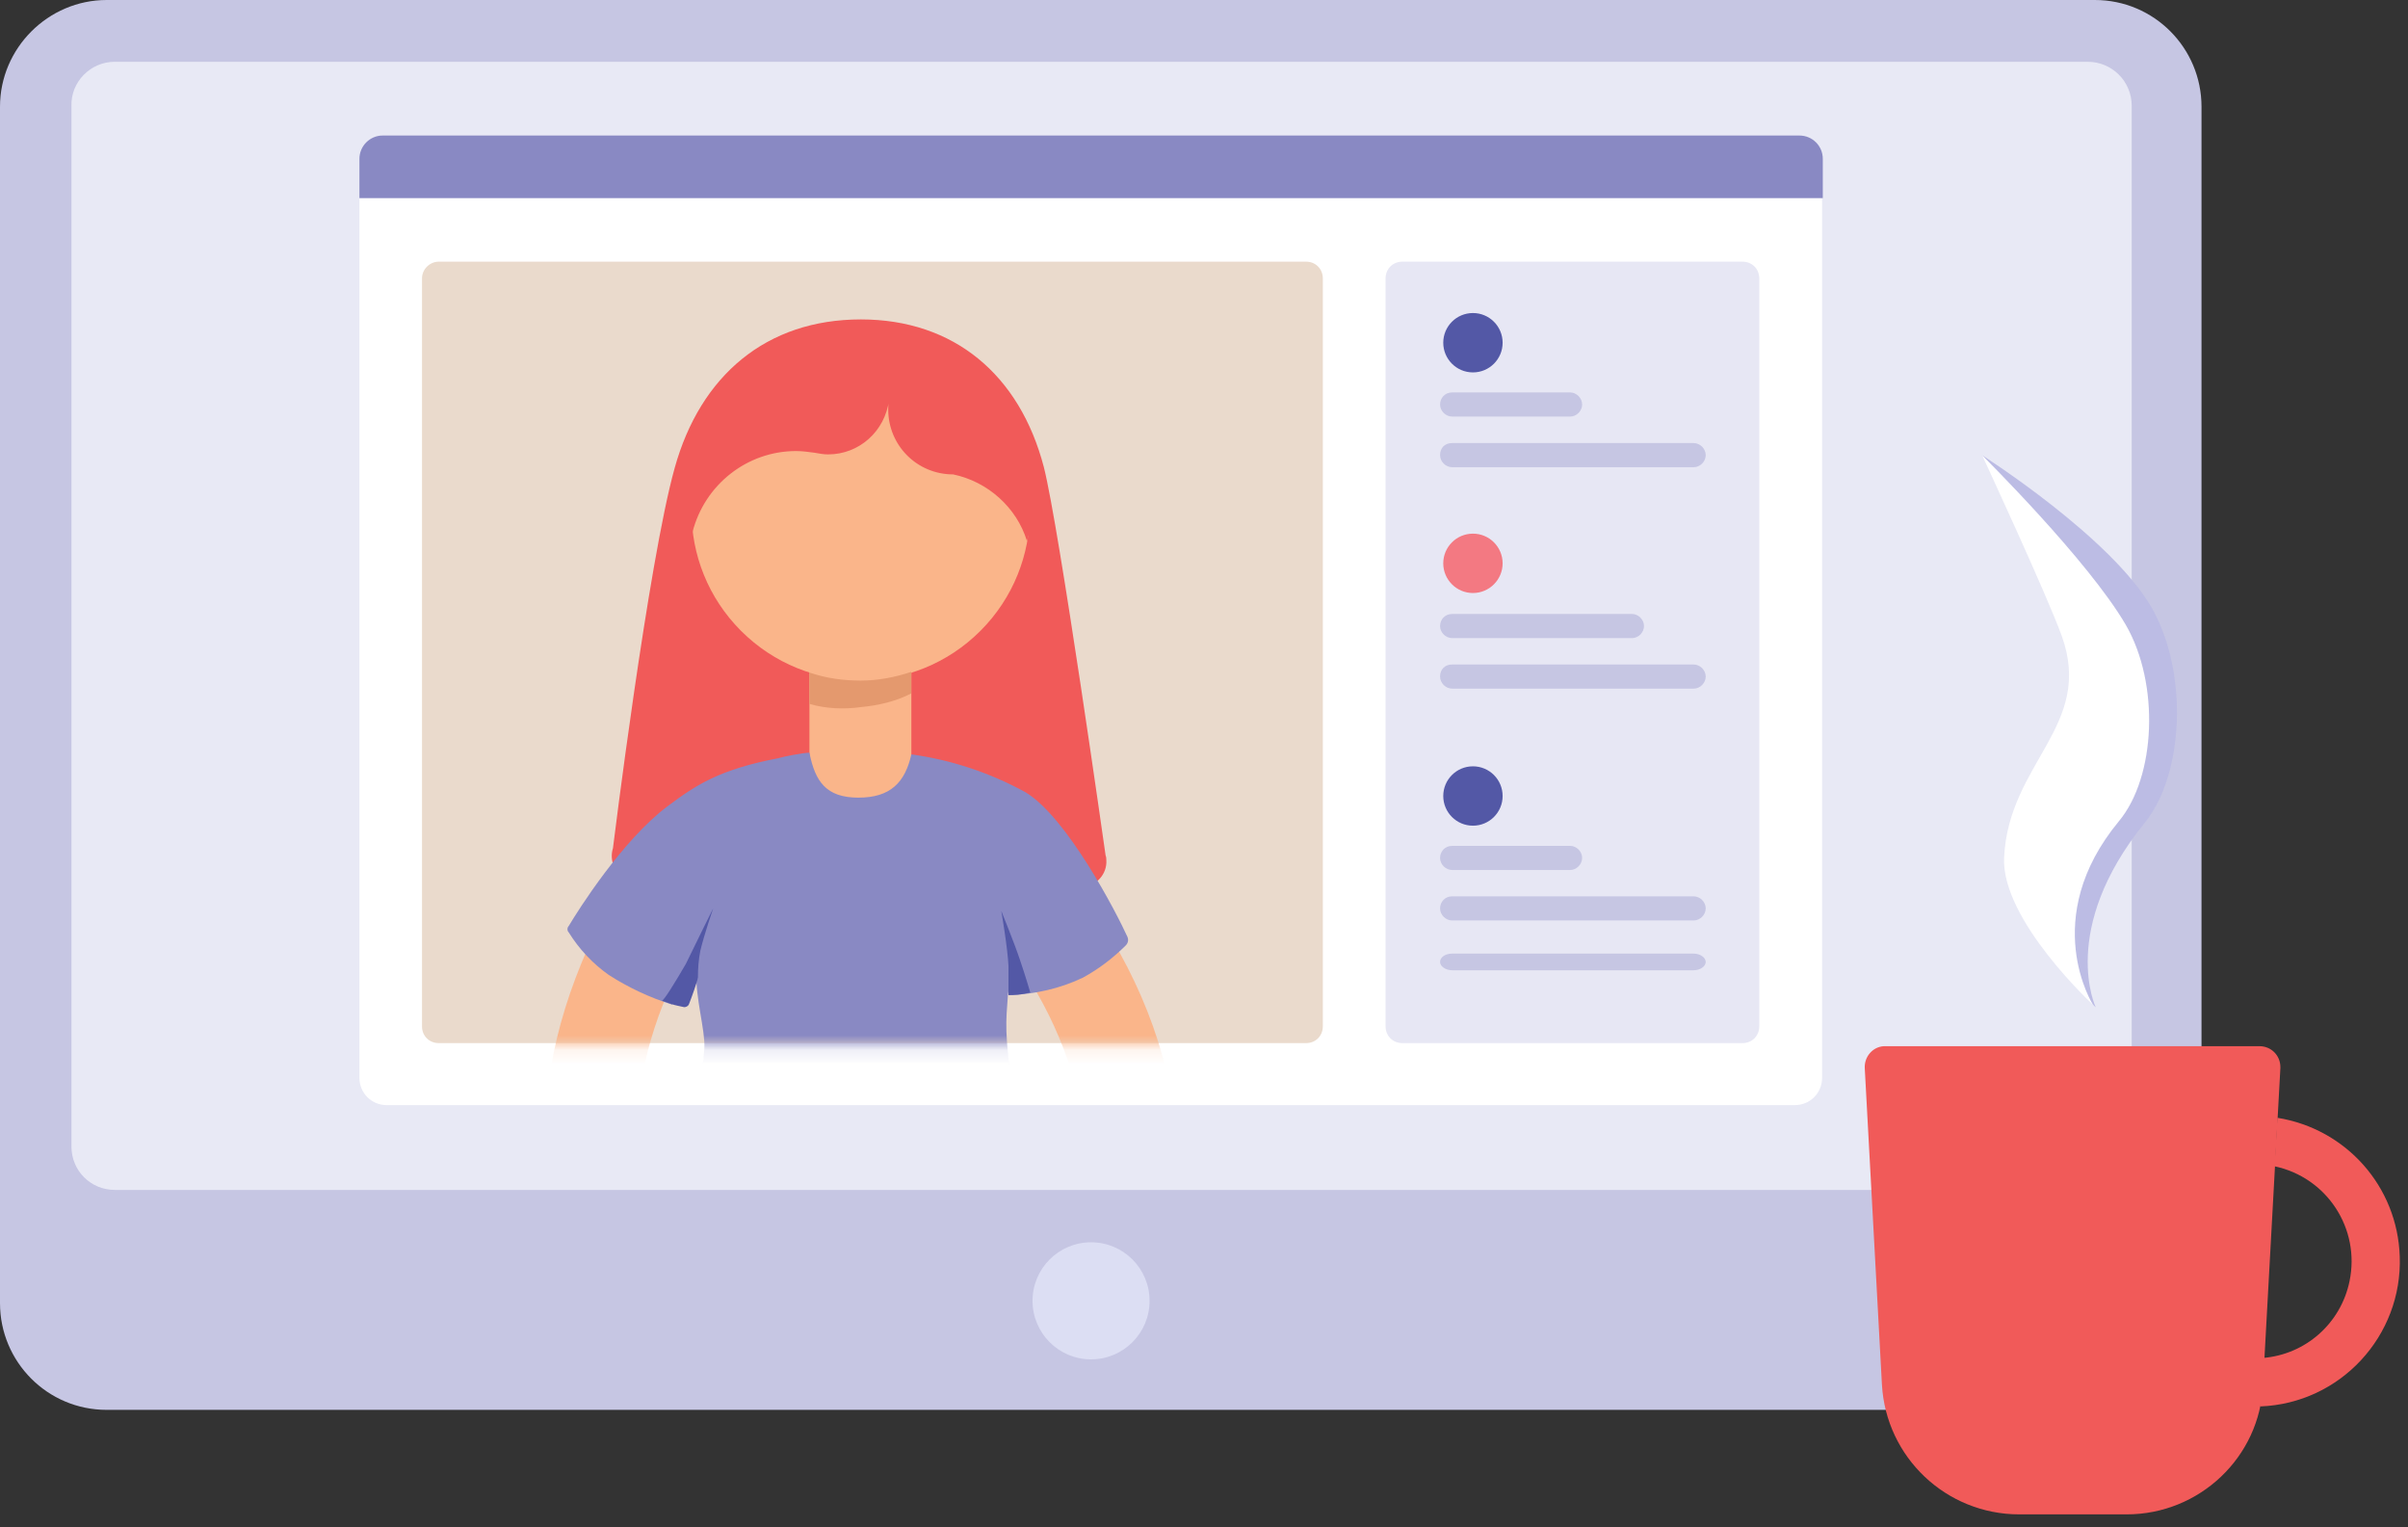 <svg width="164" height="104" viewBox="0 0 164 104" fill="none" xmlns="http://www.w3.org/2000/svg">
<rect x="0" y="0" width="164" height="104" fill="#333333" stroke="none"/>
<path d="M7.266 0H142.671C146.713 0 149.937 3.278 149.937 7.266V88.734C149.937 92.777 146.659 96 142.671 96H7.266C3.223 96 0 92.722 0 88.734V7.266C0 3.28 3.278 0 7.266 0Z" fill="#C6C6E3"/>
<path d="M7.814 4.206H142.179C143.824 4.206 145.183 5.519 145.183 7.21V78.077C145.183 79.721 143.87 81.023 142.179 81.023H7.814C6.17 81.023 4.867 79.71 4.867 78.077V7.22C4.81 5.576 6.17 4.206 7.814 4.206Z" fill="#E8E9F5"/>
<path d="M74.308 92.561C76.509 92.561 78.293 90.777 78.293 88.576C78.293 86.374 76.509 84.59 74.308 84.59C72.106 84.59 70.322 86.374 70.322 88.576C70.322 90.777 72.106 92.561 74.308 92.561Z" fill="#DCDEF3"/>
<path d="M24.479 13.5H124.096V73.389C124.096 74.429 123.274 75.251 122.234 75.251H26.34C25.301 75.251 24.479 74.429 24.479 73.389C24.479 73.436 24.479 13.5 24.479 13.5Z" fill="white"/>
<path d="M95.509 17.817H118.675C119.326 17.817 119.817 18.308 119.817 18.96V69.885C119.817 70.536 119.326 71.027 118.675 71.027H95.509C94.858 71.027 94.367 70.536 94.367 69.885V18.962C94.364 18.311 94.855 17.817 95.509 17.817Z" fill="#E7E7F4"/>
<path d="M29.884 17.817H88.951C89.602 17.817 90.093 18.308 90.093 18.96V69.885C90.093 70.536 89.602 71.027 88.951 71.027H29.884C29.232 71.027 28.741 70.536 28.741 69.885V18.962C28.741 18.311 29.289 17.817 29.884 17.817Z" fill="#EADACC"/>
<path d="M98.9 26.721H106.932C107.366 26.721 107.754 27.098 107.754 27.543C107.754 27.977 107.377 28.365 106.932 28.365H98.9C98.466 28.365 98.078 27.988 98.078 27.543C98.078 27.106 98.406 26.721 98.9 26.721Z" fill="#C6C6E3"/>
<path d="M98.9 30.169H115.348C115.782 30.169 116.17 30.546 116.17 30.991C116.17 31.425 115.793 31.813 115.348 31.813H98.9C98.466 31.813 98.078 31.436 98.078 30.991C98.078 30.489 98.406 30.169 98.9 30.169Z" fill="#C6C6E3"/>
<path d="M98.9 45.247H115.348C115.782 45.247 116.17 45.624 116.17 46.069C116.17 46.503 115.793 46.891 115.348 46.891H98.9C98.466 46.891 98.078 46.514 98.078 46.069C98.078 45.578 98.406 45.247 98.9 45.247Z" fill="#C6C6E3"/>
<path d="M98.9 41.806H111.145C111.579 41.806 111.967 42.183 111.967 42.628C111.967 43.062 111.59 43.45 111.145 43.45H98.9C98.466 43.45 98.078 43.073 98.078 42.628C98.078 42.185 98.406 41.806 98.9 41.806Z" fill="#C6C6E3"/>
<path d="M98.9 61.032H115.348C115.782 61.032 116.17 61.409 116.17 61.854C116.17 62.288 115.793 62.676 115.348 62.676H98.9C98.466 62.676 98.078 62.299 98.078 61.854C98.078 61.42 98.406 61.032 98.9 61.032Z" fill="#C6C6E3"/>
<path d="M98.9 57.596H106.932C107.366 57.596 107.754 57.973 107.754 58.418C107.754 58.852 107.377 59.24 106.932 59.24H98.9C98.466 59.24 98.078 58.863 98.078 58.418C98.078 57.984 98.406 57.596 98.9 57.596Z" fill="#C6C6E3"/>
<path d="M98.9 64.933H115.348C115.782 64.933 116.17 65.193 116.17 65.5C116.17 65.801 115.793 66.067 115.348 66.067H98.9C98.466 66.067 98.078 65.806 98.078 65.5C98.078 65.201 98.406 64.933 98.9 64.933Z" fill="#C6C6E3"/>
<path d="M100.317 52.18C101.435 52.18 102.338 53.086 102.338 54.201C102.338 55.319 101.432 56.222 100.317 56.222C99.199 56.222 98.295 55.316 98.295 54.201C98.295 53.083 99.199 52.18 100.317 52.18Z" fill="#5358A6"/>
<path d="M100.317 21.315C101.435 21.315 102.338 22.222 102.338 23.337C102.338 24.455 101.432 25.358 100.317 25.358C99.199 25.358 98.295 24.452 98.295 23.337C98.295 22.219 99.199 21.315 100.317 21.315Z" fill="#5358A6"/>
<path d="M100.317 36.337C101.435 36.337 102.338 37.243 102.338 38.358C102.338 39.473 101.432 40.38 100.317 40.38C99.199 40.38 98.295 39.473 98.295 38.358C98.295 37.243 99.199 36.337 100.317 36.337Z" fill="#F37982"/>
<mask id="mask0" mask-type="alpha" maskUnits="userSpaceOnUse" x="28" y="17" width="62" height="55">
<path d="M29.783 17.954H88.85C89.502 17.954 89.993 18.445 89.993 19.096V70.021C89.993 70.672 89.502 71.163 88.85 71.163H29.783C29.132 71.163 28.641 70.672 28.641 70.021V19.099C28.641 18.448 29.189 17.954 29.783 17.954Z" fill="#EADACC"/>
</mask>
<g mask="url(#mask0)">
<path d="M42.071 60.542C39.068 65.841 37.206 71.256 37.046 77.369C36.886 83.105 38.142 88.792 43.167 92.23C46.502 94.525 49.885 89.283 46.559 86.985C43.281 84.69 43.121 80.267 43.338 76.544C43.612 71.954 45.029 67.908 47.324 63.922C49.28 60.439 44.093 57.047 42.071 60.542Z" fill="#FAB58A"/>
<path d="M67.863 63.498C70.65 67.107 72.671 70.878 73.599 75.412C74.364 79.238 74.638 82.847 71.464 85.682C68.517 88.411 72.606 93.116 75.564 90.379C77.528 88.631 79.001 86.336 79.823 83.821C80.645 80.977 80.428 78.191 79.937 75.298C78.898 69.234 76.329 64.15 72.557 59.342C70.102 56.224 65.351 60.324 67.863 63.498Z" fill="#FAB58A"/>
<path d="M75.298 58.246C75.298 58.246 72.134 35.891 71.092 31.803C69.448 25.519 64.971 21.75 58.63 21.75C52.186 21.75 47.699 25.576 45.951 31.86C44.147 38.303 41.746 57.755 41.746 57.755C41.472 58.634 41.906 59.559 42.785 59.833C44.806 60.598 49.069 61.968 58.627 61.855C67.15 61.74 71.58 60.598 73.762 60.381C74.687 60.324 75.406 59.502 75.349 58.577C75.346 58.474 75.346 58.36 75.298 58.246Z" fill="#F15A59"/>
<path d="M55.127 43.773H62.07V55.63C62.07 56.612 61.248 57.435 60.266 57.435H56.931C55.949 57.435 55.127 56.612 55.127 55.63V43.773Z" fill="#FAB58A"/>
<path d="M66.771 42.958C71.272 38.456 71.272 31.159 66.771 26.658C62.27 22.157 54.973 22.157 50.471 26.658C45.97 31.159 45.97 38.456 50.471 42.958C54.973 47.459 62.27 47.459 66.771 42.958Z" fill="#FAB58A"/>
<path d="M46.879 34.37C46.879 34.53 46.879 34.748 46.936 34.918V34.975C46.936 35.192 46.993 35.352 47.05 35.58C47.107 35.797 47.107 36.014 47.164 36.232C47.986 33.011 50.876 30.713 54.213 30.713C54.647 30.713 55.035 30.77 55.469 30.827C55.8 30.884 56.074 30.941 56.395 30.941C58.53 30.941 60.277 29.354 60.551 27.229C60.494 27.446 60.494 27.663 60.494 27.88C60.494 30.336 62.459 32.303 64.917 32.303C67.269 32.794 69.234 34.541 69.942 36.837C70.102 36.346 70.216 35.797 70.273 35.249V35.192C70.33 34.975 70.33 34.758 70.33 34.541V34.381C70.33 34.107 70.33 33.89 70.33 33.616C70.33 33.342 70.33 33.182 70.33 32.965C70.33 32.908 70.33 32.851 70.33 32.805C70.33 32.645 70.33 32.474 70.273 32.371C70.216 32.257 70.273 32.257 70.216 32.154C70.159 32.04 70.159 31.88 70.159 31.72L70.102 31.502C70.045 31.342 70.045 31.228 69.988 31.068C69.931 30.908 69.931 30.954 69.931 30.908L69.817 30.474C69.817 30.417 69.76 30.36 69.76 30.314C69.703 30.154 69.646 29.983 69.6 29.88C69.6 29.823 69.6 29.823 69.543 29.766C69.486 29.606 69.429 29.435 69.383 29.275V29.218C69.326 29.058 69.223 28.841 69.166 28.67C68.127 26.535 66.493 24.738 64.469 23.531C63.818 23.154 63.156 22.823 62.448 22.606H62.391C62.174 22.549 61.957 22.492 61.786 22.389H61.672C61.181 22.275 60.746 22.172 60.255 22.115H60.095L59.547 22.058H59.33C59.113 22.058 58.839 22.058 58.622 22.058C52.121 22.058 46.879 27.302 46.879 33.8C46.879 34.018 46.879 34.235 46.879 34.452C46.879 34.313 46.879 34.37 46.879 34.37Z" fill="#F15A59"/>
<path d="M69.828 53.936C67.429 52.623 64.803 51.744 62.071 51.367C61.636 53.274 60.654 54.313 58.462 54.313C56.27 54.313 55.515 53.217 55.127 51.253C54.693 51.253 53.323 51.527 52.992 51.63C49.006 52.395 47.419 53.434 45.452 54.908C42.391 57.203 39.388 61.957 38.734 63.053C38.62 63.167 38.62 63.384 38.734 63.487C39.442 64.629 40.378 65.622 41.463 66.387C42.834 67.266 44.25 67.918 45.78 68.409C45.78 68.409 46.705 66.661 47.036 66.01C47.414 65.131 48.407 62.185 48.407 62.185C47.858 63.441 47.528 64.811 47.424 66.17C47.367 68.032 48.029 70.102 47.972 71.358C47.812 73.54 47.367 75.675 46.716 77.753C46.659 78.027 46.773 78.244 47.047 78.358C50.542 79.18 54.153 79.671 57.762 79.728C61.645 79.728 65.519 79.454 69.345 78.849C69.619 78.792 69.779 78.575 69.722 78.301C69.722 78.301 69.722 78.301 69.722 78.244C69.231 76.166 68.843 74.088 68.683 72.017C68.352 69.174 68.683 68.626 68.683 66.556C68.569 65.082 68.352 63.552 68.078 62.076L68.683 67.763C70.43 67.706 72.177 67.329 73.765 66.564C74.861 65.959 75.786 65.251 76.665 64.382C76.825 64.222 76.882 64.005 76.779 63.777C76.055 62.185 72.671 55.629 69.828 53.936Z" fill="#8989C3"/>
<path d="M58.622 46.343C57.423 46.343 56.27 46.183 55.127 45.795V47.931C56.27 48.261 57.48 48.308 58.622 48.148C59.821 48.034 60.974 47.77 62.059 47.222V45.749C60.977 46.115 59.775 46.343 58.622 46.343Z" fill="#E4996E"/>
<path d="M68.194 62.024C68.194 62.024 68.629 64.537 68.685 65.793C68.685 66.558 68.685 67.757 68.685 67.757C68.685 67.757 69.234 67.757 69.564 67.701C69.895 67.644 70.17 67.587 70.17 67.587C70.17 67.587 69.839 66.444 69.461 65.348C69.12 64.312 68.194 62.024 68.194 62.024Z" fill="#5358A6"/>
<path d="M48.572 61.853C48.572 61.853 47.967 63.601 47.693 64.754C47.579 65.359 47.533 65.953 47.533 66.558C47.476 66.889 47.099 67.928 46.928 68.363C46.871 68.523 46.711 68.58 46.597 68.58C46.38 68.523 45.992 68.466 45.718 68.363C45.284 68.203 44.953 68.089 45.067 68.145C45.181 68.203 46.049 66.775 46.711 65.633C47.21 64.586 48.572 61.853 48.572 61.853Z" fill="#5358A6"/>
</g>
<path d="M26.058 9.229H122.557C123.436 9.229 124.144 9.938 124.144 10.817V13.489H24.479V10.817C24.479 9.948 25.187 9.229 26.058 9.229Z" fill="#8989C3"/>
<path d="M144.842 103.116H137.528C132.534 103.116 128.449 99.222 128.171 94.276L127.002 72.732C126.961 71.945 127.553 71.279 128.299 71.237C128.341 71.237 128.382 71.237 128.382 71.237H153.893C154.681 71.237 155.308 71.869 155.308 72.652C155.308 72.693 155.308 72.693 155.308 72.734L154.125 94.271C153.921 99.222 149.797 103.116 144.842 103.116Z" fill="#F15A59"/>
<path d="M155.104 76.113L154.906 79.415C158.481 80.164 160.764 83.663 160.018 87.239C159.427 90.107 157.028 92.233 154.119 92.465L153.921 95.767C159.386 95.57 163.632 90.968 163.437 85.546C163.281 80.788 159.781 76.86 155.104 76.113Z" fill="#F15A59"/>
<path d="M142.736 68.596C142.736 68.596 137.489 63.385 137.7 58.742C138.034 51.654 144.256 48.94 141.901 42.239C140.767 39.058 134.996 31 134.996 31C134.996 31 143.834 36.615 146.567 41.42C149.044 45.804 148.754 52.724 146.066 56.03C140.185 63.297 142.736 68.596 142.736 68.596Z" fill="#BCBCE4"/>
<path d="M142.546 68.418C142.546 68.418 136.293 62.64 136.491 58.394C136.803 51.912 142.622 49.43 140.419 43.301C139.359 40.392 134.996 31 134.996 31C134.996 31 142.227 38.157 144.782 42.553C147.099 46.562 146.828 52.89 144.314 55.914C138.814 62.56 142.546 68.418 142.546 68.418Z" fill="white"/>
</svg>
